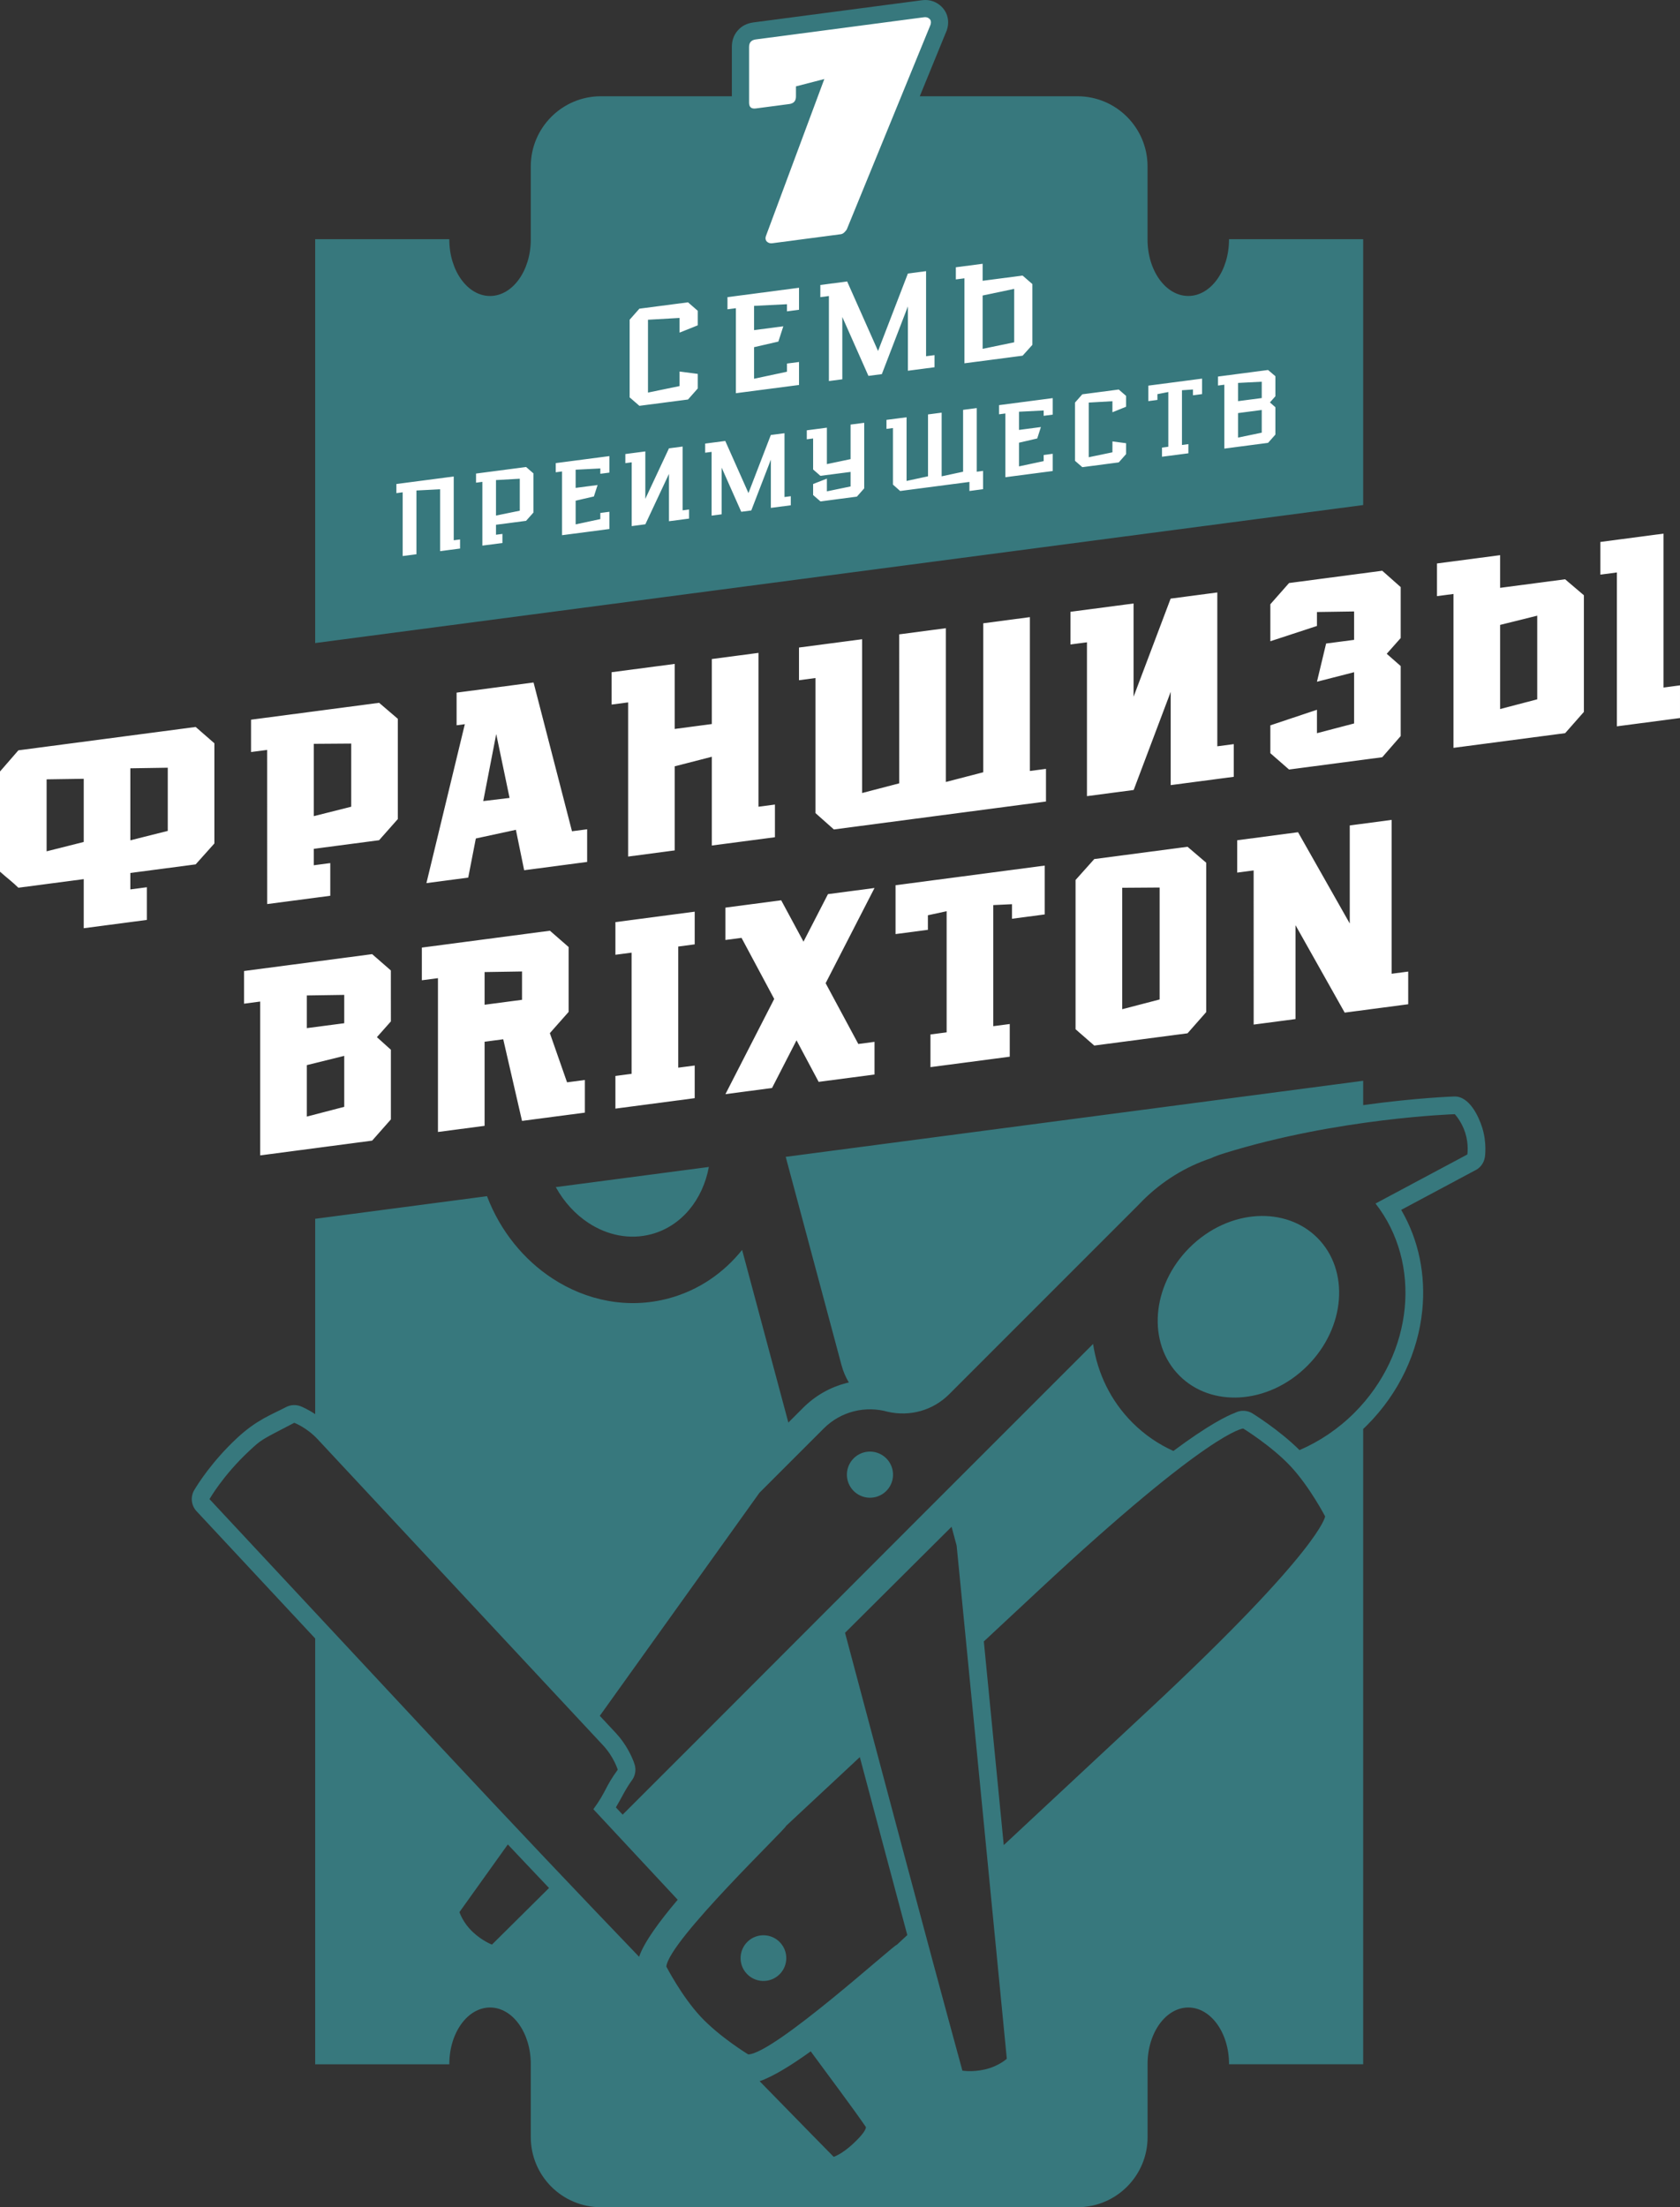 <?xml version="1.0" encoding="UTF-8"?>
<!DOCTYPE svg PUBLIC "-//W3C//DTD SVG 1.1//EN" "http://www.w3.org/Graphics/SVG/1.1/DTD/svg11.dtd">
<!-- Creator: CorelDRAW -->
<svg xmlns="http://www.w3.org/2000/svg" xml:space="preserve" width="510px" height="670px" version="1.1" style="shape-rendering:geometricPrecision; text-rendering:geometricPrecision; image-rendering:optimizeQuality; fill-rule:evenodd; clip-rule:evenodd"
viewBox="0 0 510 670"
 xmlns:xlink="http://www.w3.org/1999/xlink"
 xmlns:xodm="http://www.corel.com/coreldraw/odm/2003">
 <rect x="0" y="0" width="510" height="670" fill="#333333" stroke="none"/>
 <defs>
  <style type="text/css">
   <![CDATA[
    .fil1 {fill:#37787D;fill-rule:nonzero}
    .fil2 {fill:white;fill-rule:nonzero}
    .fil0 {fill:white;fill-rule:nonzero}
   ]]>
  </style>
 </defs>
 <g id="Слой_x0020_1">
  <g id="_1986964406528">
   <path class="fil0" d="M118.66 310.05l-4.24 4.78 4.24 3.82 0 21.15 -5.69 6.44 -33.98 4.48 0 -46.7 -4.9 0.65 0 -9.92 38.88 -5.12 5.68 4.95 0.01 15.47zm-14.16 10.46l-11.36 2.81 0 15.62 11.36 -2.96 0 -15.47zm0 -18.51l-11.36 0.17 0 9.92 11.36 -1.49 0 -8.6zm212.64 -39.25l0 14.83 -9.93 1.31 0 -4.42 -5.68 0.27 0 36.76 5 -0.66 0 9.92 -24.07 3.17 0 -9.92 4.91 -0.64 0 -36.77 -5.69 1.23 0 4.42 -9.82 1.29 0 -14.83 45.28 -5.96zm49.04 -0.86l0 45.32 -5.68 6.45 -28.31 3.72 -5.68 -4.95 0 -45.31 5.68 -6.35 28.31 -3.73 5.68 4.85zm-14.15 7.52l-11.36 0.08 0 36.86 11.36 -2.96 0 -33.98zm75.46 25.51l0 9.92 -19.28 2.54 -14.93 -26.54 0 28.5 -12.7 1.67 -0.01 -46.79 -4.99 0.66 0 -9.82 18.47 -2.44 15.7 27.71 0 -29.77 12.71 -1.68 0 46.7 5.03 -0.66zm-249.94 32.91l0 9.91 -19.08 2.51 -5.7 -24.78 -5.66 0.75 0 25.53 -14.16 1.86 0 -46.69 -4.89 0.64 0 -9.92 38.88 -5.12 5.68 4.95 0 19.69 -5.7 6.45 5.22 14.93 5.41 -0.71zm-19.08 -32.94l-11.36 0.18 0 9.92 11.36 -1.5 0 -8.6zm47.42 -7.57l0 36.77 5 -0.65 0 9.91 -24.07 3.17 0 -9.92 4.91 -0.64 0 -36.78 -4.91 0.64 0 -9.91 24.07 -3.17 0 9.92 -5 0.66zm54.67 29.58l4.92 -0.65 0 9.92 -16.96 2.23 -6.72 -12.61 -7.43 14.47 -14.15 1.87 14.81 -28.9 -9.92 -18.54 -4.89 0.64 0 -9.82 16.93 -2.23 6.77 12.56 7.43 -14.43 14.13 -1.86 -14.84 28.9 9.92 18.45z"/>
   <path class="fil1" d="M413.82 153.31l0 -80.7 -40.73 0c0,0.02 0,0.07 0,0.11 0,9.45 -5.53,17.12 -12.36,17.12 -6.83,0 -12.37,-7.67 -12.37,-17.12 0,-0.04 0,-0.09 0,-0.11l0 -22.11c0,-11.74 -9.54,-21.28 -21.28,-21.28l-47.86 0 7.85 -19.18c0.25,-0.5 0.44,-1.04 0.57,-1.61 0.13,-0.58 0.19,-1.14 0.19,-1.64 0,-0.73 -0.12,-1.46 -0.36,-2.19 -0.66,-1.94 -2.3,-3.53 -4.22,-4.2 -1.05,-0.38 -2.18,-0.49 -3.36,-0.33l-51.13 6.73c-1.98,0.26 -3.57,1.06 -4.75,2.4 -1.23,1.38 -1.84,3.07 -1.84,5.06l0 14.96 -39.76 0c-11.74,0 -21.28,9.54 -21.28,21.29l0 22.1c0,0.02 0,0.07 0,0.11 0,9.45 -5.54,17.13 -12.37,17.13 -6.83,0 -12.36,-7.68 -12.36,-17.13 0,-0.04 0,-0.09 0,-0.11l-40.72 0 0 122.59 318.14 -41.89z"/>
   <path class="fil1" d="M348.37 648.72l0 -22.11c0,-0.02 0,-0.07 0,-0.08 0,-9.48 5.54,-17.15 12.37,-17.15 6.82,0 12.36,7.67 12.36,17.15 0,0.01 0,0.06 0,0.08l40.72 0 0 -192.84c0.39,-0.36 0.77,-0.73 1.15,-1.11 9.89,-9.9 15.53,-22.37 16.79,-34.88 1.08,-10.66 -1.03,-21.35 -6.4,-30.52l5.11 -2.73c5.71,-3.05 11.43,-6.1 17.16,-9.17 1.63,-0.72 2.86,-2.24 3.14,-4.14 0,-0.01 0.66,-4.2 -0.8,-8.89 -1.06,-3.41 -3.92,-9.63 -8.5,-9.49 -0.06,0 -11.46,0.37 -27.65,2.62l0 -7.39 -175.3 23.09 16.96 63.31c0.5,1.85 1.25,3.59 2.2,5.18 -0.28,0.06 -0.56,0.13 -0.84,0.2 -4.76,1.24 -9.29,3.74 -13.05,7.5l-4.47 4.47 -14.04 -52.41c-5.62,7.02 -13.24,12.29 -22.31,14.72 -12.32,3.3 -24.91,0.73 -35.31,-6.08 -8.67,-5.69 -15.79,-14.34 -19.82,-24.95l-52.16 6.87 0 59.29c-2.5,-1.66 -4.47,-2.41 -4.48,-2.41 -1.38,-0.51 -2.95,-0.46 -4.36,0.27 -4.4,2.31 -8.89,3.82 -14.9,9.42 -7.67,7.15 -12.03,14.19 -12.87,15.61 -1.3,2.02 -1.12,4.73 0.59,6.57l36.02 38.64 0 129.26 40.72 0c0,-0.03 0,-0.07 0,-0.09 0,-9.48 5.54,-17.15 12.37,-17.15 6.83,0 12.36,7.67 12.36,17.15 0,0.02 0,0.06 0,0.09l0 22.1c0,11.77 9.54,21.28 21.29,21.28l144.67 0c11.74,0 21.28,-9.51 21.28,-21.28zm-102.26 -26.03c5.71,7.79 12.4,16.64 16.72,22.93 0,0 0.58,0.98 -3.81,5.08 -3.55,3.3 -5.94,4.01 -5.94,4.01 0,0 -9.28,-9.43 -22.48,-22.96 4.09,-1.4 9.64,-4.84 15.51,-9.06zm26.15 -32.35c-0.41,-0.44 -37.17,33.05 -45.12,33.28 0,0 -8.68,-5.28 -14.44,-11.46 -5.77,-6.18 -10.42,-15.21 -10.42,-15.21 0.78,-7.91 36.75,-42.25 36.34,-42.69l22.4 -20.89c4.87,18.33 9.74,36.6 14.41,54.02l-3.17 2.95zm26.4 -92.08l16.48 -15.36c52.54,-49 62.27,-49.27 62.27,-49.27 0,0 8.61,5.29 14.41,11.49 5.78,6.21 10.45,15.18 10.45,15.18 0,0 -0.95,9.69 -53.48,58.68l-44.08 41.1 -2.82 -28.86 -3.23 -32.96zm-61.83 91.4c-2.61,-2.81 -7,-2.96 -9.8,-0.35 -2.8,2.62 -2.96,7.01 -0.34,9.81 2.61,2.8 7,2.95 9.8,0.34 2.8,-2.61 2.95,-7 0.34,-9.8zm-42.82 4.32c-17.31,-18.03 -38.06,-39.89 -61.29,-64.79 -13.57,-14.56 -55.55,-59.58 -69.12,-74.13 0,0 4.04,-7.15 12,-14.58 3.96,-3.69 3.47,-3.23 13.73,-8.59 0,0 3.77,1.42 7.08,4.97l86.67 92.94c3.29,3.53 4.45,7.4 4.45,7.4 -3.9,5.34 -3.5,6.67 -7.4,11.99 5.89,6.32 17.03,18.28 25.6,27.48 -5.57,6.57 -10.21,12.9 -11.72,17.31zm21.18 -239.75l-46.47 6.12c2.52,4.56 5.96,8.28 9.94,10.88 5.7,3.74 12.51,5.17 19.08,3.41 9.2,-2.46 15.62,-10.53 17.45,-20.41zm142.87 63.37c4.81,4.81 11.42,6.98 18.23,6.59 7.2,-0.41 14.64,-3.64 20.6,-9.61 11.56,-11.56 12.91,-28.94 3.02,-38.84 -4.81,-4.81 -11.43,-6.97 -18.24,-6.59 -7.2,0.41 -14.63,3.65 -20.6,9.61 -11.55,11.56 -12.9,28.95 -3.01,38.84zm-92.15 36.8c3.74,-1 5.95,-4.84 4.95,-8.58 -1,-3.73 -4.84,-5.95 -8.57,-4.95 -3.74,1 -5.96,4.84 -4.96,8.58 1.01,3.73 4.84,5.95 8.58,4.95zm-116.56 135.88c0,0 -2.84,-1.03 -5.76,-3.76 -3.16,-2.95 -4.11,-6.11 -4.11,-6.11 1.12,-1.57 6.74,-9.43 14.68,-20.53 1.87,1.99 3.73,3.96 5.57,5.9 2.46,2.6 4.77,5.04 6.94,7.32 -5.77,5.74 -11.54,11.46 -17.32,17.18zm32.73 -69.44c22.53,-31.49 46.02,-64.31 48.46,-67.7l19.53 -19.53c5.26,-5.27 12.75,-6.95 19.44,-5.06 6.76,1.52 13.71,-0.41 18.63,-5.33l57.35 -57.36c0.43,-0.46 0.87,-0.91 1.32,-1.36 6.09,-6.09 13.26,-10.41 20.79,-12.91 0.94,-0.45 2.23,-0.95 4.01,-1.5 34.45,-10.73 70.02,-11.88 70.02,-11.88 0,0 2.11,2.22 3.2,5.73 1.09,3.48 0.61,6.5 0.61,6.5 -9.3,4.99 -18.59,9.93 -27.87,14.89l0 0c14.09,18.03 11.68,45.42 -6.41,63.52 -4.97,4.96 -10.65,8.74 -16.66,11.33 -6.22,-6.18 -14.27,-11.12 -14.29,-11.14 -1,-0.61 -2.12,-0.85 -3.2,-0.77l-0.01 -0.01c0,0 -0.06,0 -0.21,0.03 -0.63,0.07 -1.24,0.25 -1.8,0.54 -2.67,1.01 -8.3,3.81 -18.78,11.61 -4.53,-2.04 -8.74,-4.9 -12.42,-8.58 -6.64,-6.64 -10.61,-15.01 -11.96,-23.9l-39.68 39.68 -13.44 13.44c-29.9,29.9 -59.75,59.88 -89.69,89.76l-2.05 -2.2c1.74,-2.9 2.82,-5.43 4.9,-8.28 0.78,-1.08 1.1,-2.34 1.01,-3.57 -0.06,-0.75 -0.24,-1.3 -0.5,-1.99 -0.63,-1.65 -2.26,-5.34 -5.36,-8.67l-4.94 -5.29zm110.07 107.7c-12.08,-44.22 -23.79,-88.59 -35.62,-132.9l32.34 -32.19 1.54 5.73c0.8,7.97 14.47,147.8 15.23,155.75 0,0 -2.4,2.26 -6.62,3.24 -3.88,0.9 -6.87,0.37 -6.87,0.37z"/>
   <path class="fil2" d="M480.82 180.69l0 35.41 -5.68 6.45 -33.91 4.46 0 -46.71 -5 0.66 0 -9.92 19.16 -2.52 0 9.92 19.73 -2.6 5.7 4.85zm-415.74 44.93l0 30.41 -5.68 6.35 -19.83 2.61 0 4.99 5.01 -0.66 0 9.92 -19.16 2.52 0 -14.9 -19.84 2.61c-0.83,-0.81 -1.76,-1.62 -2.75,-2.46l-1.27 -1.06c-0.58,-0.48 -1.09,-0.93 -1.56,-1.35l0 -30.41 5.58 -6.43 53.82 -7.09 5.68 4.95zm-39.66 10.78l-11.27 0.17 0 21.85 11.27 -2.84 0 -19.18zm25.51 -3.36l-11.36 0.18 0 21.86 11.36 -2.86 0 -19.18zm69.84 -14.84l0 30.42 -5.69 6.43 -19.82 2.61 0 4.99 5 -0.66 0 9.92 -19.15 2.52 -0.01 -46.79 -4.89 0.64 0 -9.82 38.88 -5.12 5.68 4.86zm-14.15 7.51l-11.36 0.08 0 21.95 11.36 -2.86 0 -19.17zm71.62 26.02l0 9.91 -19.12 2.52 -2.51 -12.27 -12.16 2.63 -2.31 11.88 -12.69 1.67 11.66 -48.24 -2.5 0.33 0 -9.91 23.36 -3.08 11.67 45.16 4.6 -0.6zm-23.55 -9.52l-4.05 -19.39 -3.94 20.35 7.99 -0.96zm80.56 2.01l0 9.92 -19.16 2.52 0 -26.94 -11.26 2.89 0 25.53 -14.15 1.87 0 -46.8 -5.01 0.66 0 -9.82 19.16 -2.52 0 19.74 11.26 -1.49 0 -19.73 14.16 -1.87 0 46.7 5 -0.66zm82.28 -10.83l0 9.91 -64.39 8.48 -5.58 -4.96 0 -41 -5.01 0.66 0 -9.92 19.16 -2.52 0 46.68 11.27 -2.94 -0.01 -45.22 14.16 -1.87 0 46.68 11.36 -2.95 0 -45.22 14.15 -1.87 0 46.7 4.89 -0.64zm57.01 -7.51l0 9.92 -19.15 2.52 0 -28.31 -11.24 29.79 -14.18 1.87 0 -46.7 -5.01 0.66 0 -9.92 19.16 -2.52 0 28.31 11.25 -29.79 14.17 -1.87 0 46.7 5 -0.66zm45.07 -52.63l5.6 4.96 0 15.47 -4.24 4.78 4.24 3.72 0 21.25 -5.6 6.43 -28.29 3.73 -5.68 -4.95 0 -8.46 14.15 -4.73 0 7.11 11.27 -2.95 0 -15.56 -11.27 2.89 2.78 -11.6 8.49 -1.11 0 -8.62 -11.27 0.17 0 4.23 -14.15 4.64 0 -11.23 5.68 -6.44 28.29 -3.73zm47.05 13.64l-11.27 2.8 0 25.54 11.27 -2.95 0 -25.39zm43.34 21.15l0 9.92 -19.16 2.52 0 -46.71 -5.01 0.66 0 -9.92 19.16 -2.53 0 46.72 5.01 -0.66z"/>
   <g>
    <path class="fil0" d="M139.66 163.75l0 2.76 -6.06 0.79 0 -18.78 -7.18 0.37 0 19.35 -4.18 0.55 0 -19.35 -1.91 0.25 0 -2.77 17.41 -2.28 0 19.36 1.92 -0.25zm69.2 -71.98l2.96 2.57 0 4.41 -5.52 2.22 0 -4.46 -9.59 0.55 0 22.11 9.59 -1.98 0 -4.41 5.52 0.72 0 4.42 -2.96 3.35 -14.76 1.92 -2.96 -2.57 0 -23.57 2.96 -3.35 14.76 -1.93zm33.7 -4.42l0 6.68 -3.66 0.48 0 -2.16 -9.99 0.5 0 7.36 8.88 -1.16 -1.5 4.64 -7.38 1.7 0 9.58 9.99 -2.13 0 -2.48 3.66 -0.48 0 6.98 -19.17 2.5 0 -25.8 -2.55 0.33 0 -3.69 21.72 -2.85zm41.13 20.45l0 3.68 -8.08 1.06 0 -19.53 -7.91 20.56 -4.07 0.53 -7.93 -17.88 0 18.92 -4.07 0.53 0 -25.81 -2.6 0.34 0 -3.69 8.14 -1.07 9.38 21.1 9.06 -23.51 5.52 -0.72 0 25.82 2.56 -0.33zm29.71 -21.57l0 18.45 -2.96 3.29 -17.66 2.31 0 -25.8 -2.61 0.34 0 -3.69 8.13 -1.06 0 5.16 12.13 -1.58 2.97 2.58zm-5.52 1.46l-9.58 2.01 0 16.19 9.58 -1.98 0 -16.22zm-145.95 56l0 11.9 -2.23 2.51 -9.13 1.19 0 3.03 1.95 -0.25 0 2.76 -6.09 0.79 0 -19.35 -1.92 0.25 0 -2.77 15.2 -1.99 2.22 1.93zm-4.14 1.63l-7.22 0.41 0 10.77 7.22 -1.48 0 -9.7zm27.2 -6.87l0 5.01 -2.75 0.36 0 -1.62 -7.49 0.38 0 5.52 6.66 -0.87 -1.12 3.47 -5.54 1.28 0 7.19 7.49 -1.6 0 -1.86 2.75 -0.36 0 5.23 -14.37 1.88 0 -19.35 -1.92 0.25 0 -2.78 16.29 -2.13zm24.19 16.21l0 2.76 -6.1 0.8 0 -14.37 -7.17 15.3 -4.15 0.55 0 -19.36 -1.92 0.25 0 -2.77 6.06 -0.79 0 14.4 7.18 -15.34 4.14 -0.54 0 19.36 1.96 -0.25zm30.88 -4.04l0 2.76 -6.05 0.79 0 -14.64 -5.94 15.42 -3.05 0.4 -5.95 -13.41 0 14.18 -3.05 0.4 0 -19.35 -1.95 0.25 0 -2.77 6.1 -0.8 7.04 15.82 6.79 -17.63 4.15 -0.54 0 19.37 1.91 -0.25zm22.29 -22.28l0 19.9 -2.22 2.51 -11.07 1.45 -2.22 -1.93 0 -3.35 4.18 -1.63 0 3.86 7.19 -1.49 0 -4.41 -9.15 1.19 -2.22 -1.93 0 -9.41 -1.92 0.25 0 -2.73 6.1 -0.8 0 11.06 7.19 -1.51 0 -10.49 4.14 -0.54zm36.08 14.6l0 5.55 -4.14 0.55 0 -2.75 -21.03 2.75 -2.19 -1.94 0 -17.16 -1.96 0.25 0 -2.74 6.1 -0.79 0 19.33 6.51 -1.41 0 -18.78 4.14 -0.54 0 19.33 6.51 -1.4 0 -18.78 4.14 -0.54 0 19.32 1.92 -0.25zm21.14 -22.09l0 5.01 -2.74 0.36 0 -1.62 -7.49 0.38 0 5.52 6.65 -0.87 -1.12 3.47 -5.53 1.28 0 7.19 7.49 -1.6 0 -1.86 2.74 -0.36 0 5.23 -14.37 1.88 0 -19.35 -1.92 0.25 0 -2.78 16.29 -2.13zm20.05 -2.61l2.22 1.93 0 3.3 -4.14 1.67 0 -3.35 -7.18 0.41 0 16.59 7.18 -1.49 0.01 -3.31 4.13 0.55 0 3.31 -2.22 2.51 -11.06 1.45 -2.22 -1.93 0 -17.68 2.22 -2.51 11.06 -1.45zm25.29 -3.31l0 4.7 -2.76 0.36 0 -1.76 -3.34 0.23 0 16.61 1.95 -0.26 0 2.79 -8.01 1.04 0 -2.78 1.92 -0.25 0 -16.61 -3.31 0.64 0 1.76 -2.76 0.36 0 -4.7 16.31 -2.13zm22.26 5.36l-1.66 1.87 1.66 1.45 0 8.31 -2.22 2.51 -13.28 1.74 0 -19.39 -1.92 0.25 0 -2.73 15.2 -1.99 2.22 1.89 0 6.09zm-4.14 4.16l-7.19 0.94 0 7.44 7.19 -1.49 0 -6.89zm0 -8.58l-7.19 0.37 0 5.53 7.19 -0.94 0 -4.96z"/>
    <path class="fil0" d="M280.57 5.23c0.69,-0.09 1.27,0.12 1.72,0.61 0.21,0.24 0.31,0.56 0.31,0.95 0,0.34 -0.07,0.66 -0.21,0.95l-25.34 61.92c-0.2,0.3 -0.44,0.59 -0.73,0.87 -0.33,0.33 -0.71,0.52 -1.08,0.57l-20.82 2.74c-0.7,0.09 -1.26,-0.12 -1.72,-0.6 -0.2,-0.26 -0.31,-0.57 -0.31,-0.96 0,-0.26 0.08,-0.56 0.2,-0.84l17.65 -47.45 -8.61 2.23 0 3.07c0,1.35 -0.67,2.11 -2.02,2.29l-10.17 1.34c-1.37,0.18 -2.04,-0.41 -2.04,-1.76l0 -16.9c0,-1.35 0.67,-2.11 2.04,-2.29l51.13 -6.74z"/>
   </g>
  </g>
 </g>
</svg>
